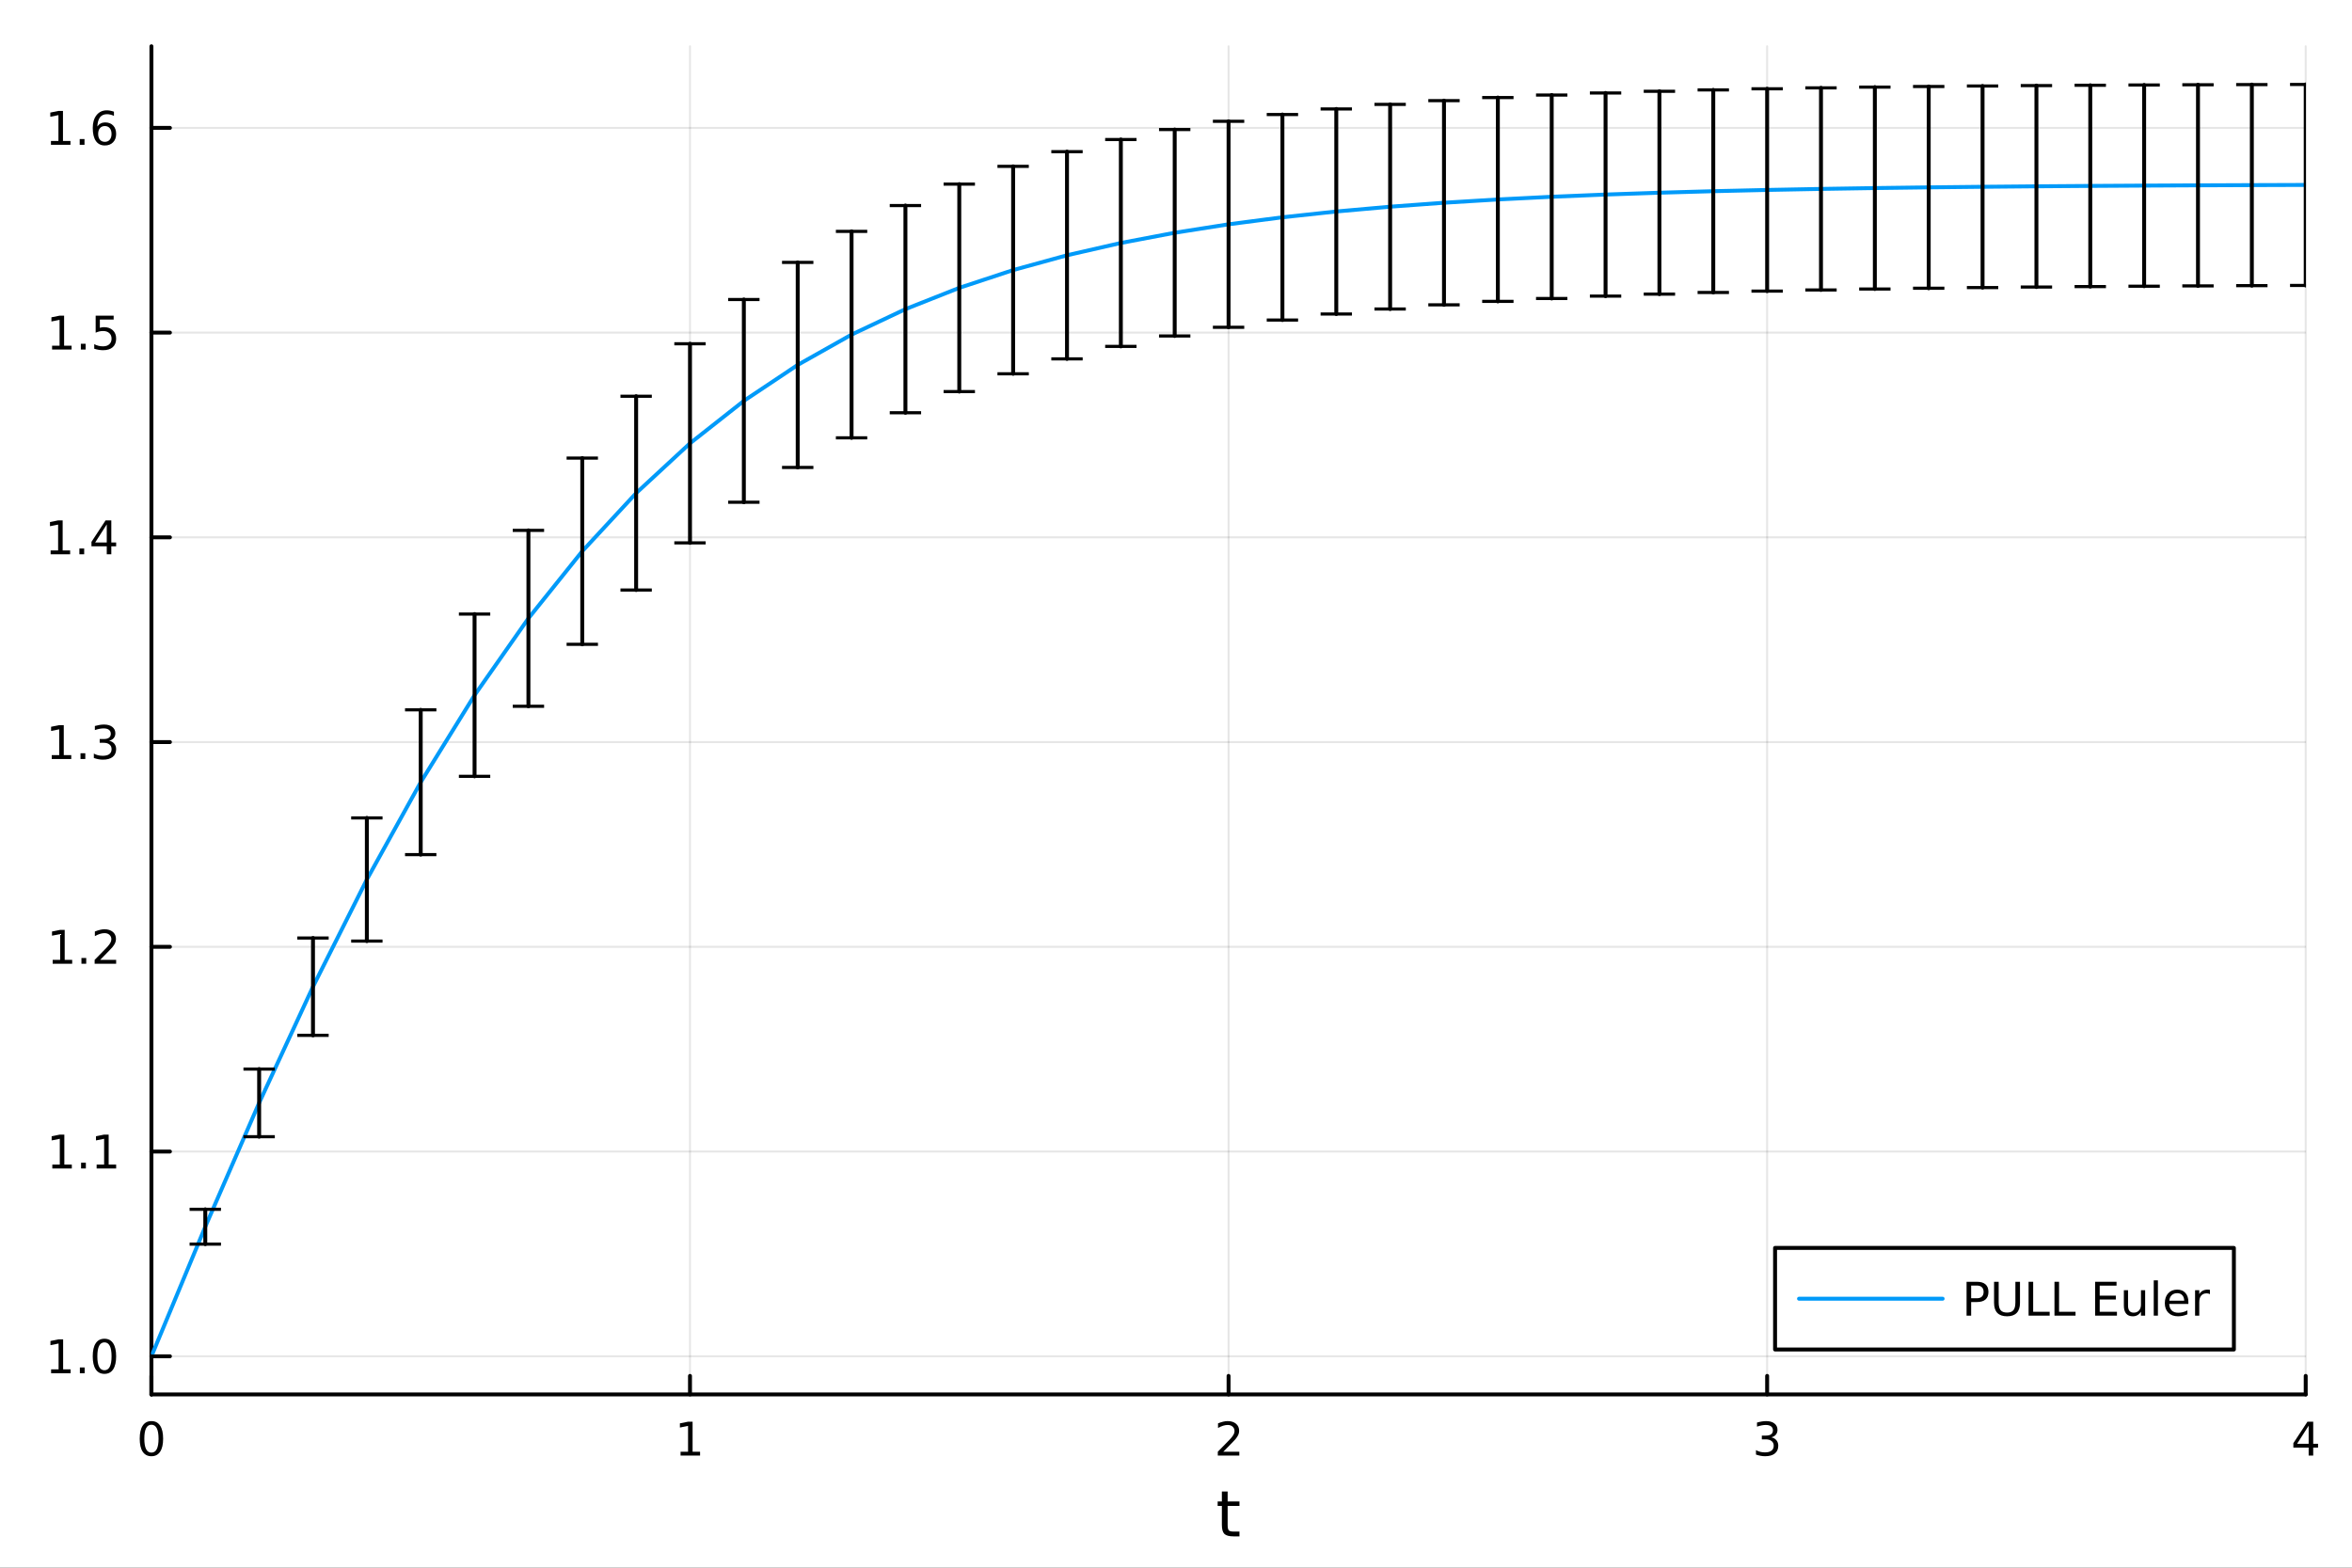 <?xml version="1.0" encoding="utf-8"?>
<svg xmlns="http://www.w3.org/2000/svg" xmlns:xlink="http://www.w3.org/1999/xlink" width="600" height="400" viewBox="0 0 2400 1600">
<rect x="0" y="0" width="2400" height="1600" fill="#333333" stroke="none"/>
<defs>
  <clipPath id="clip680">
    <rect x="0" y="0" width="2400" height="1600"/>
  </clipPath>
</defs>
<path clip-path="url(#clip680)" d="
M0 1600 L2400 1600 L2400 0 L0 0  Z
  " fill="#ffffff" fill-rule="evenodd" fill-opacity="1"/>
<defs>
  <clipPath id="clip681">
    <rect x="480" y="0" width="1681" height="1600"/>
  </clipPath>
</defs>
<path clip-path="url(#clip680)" d="
M154.515 1423.18 L2352.76 1423.18 L2352.76 47.244 L154.515 47.244  Z
  " fill="#ffffff" fill-rule="evenodd" fill-opacity="1"/>
<defs>
  <clipPath id="clip682">
    <rect x="154" y="47" width="2199" height="1377"/>
  </clipPath>
</defs>
<polyline clip-path="url(#clip682)" style="stroke:#000000; stroke-linecap:round; stroke-linejoin:round; stroke-width:2; stroke-opacity:0.1; fill:none" points="
  154.515,1423.18 154.515,47.244 
  "/>
<polyline clip-path="url(#clip682)" style="stroke:#000000; stroke-linecap:round; stroke-linejoin:round; stroke-width:2; stroke-opacity:0.1; fill:none" points="
  704.075,1423.18 704.075,47.244 
  "/>
<polyline clip-path="url(#clip682)" style="stroke:#000000; stroke-linecap:round; stroke-linejoin:round; stroke-width:2; stroke-opacity:0.1; fill:none" points="
  1253.64,1423.18 1253.64,47.244 
  "/>
<polyline clip-path="url(#clip682)" style="stroke:#000000; stroke-linecap:round; stroke-linejoin:round; stroke-width:2; stroke-opacity:0.1; fill:none" points="
  1803.2,1423.18 1803.2,47.244 
  "/>
<polyline clip-path="url(#clip682)" style="stroke:#000000; stroke-linecap:round; stroke-linejoin:round; stroke-width:2; stroke-opacity:0.1; fill:none" points="
  2352.76,1423.18 2352.76,47.244 
  "/>
<polyline clip-path="url(#clip680)" style="stroke:#000000; stroke-linecap:round; stroke-linejoin:round; stroke-width:4; stroke-opacity:1; fill:none" points="
  154.515,1423.18 2352.76,1423.18 
  "/>
<polyline clip-path="url(#clip680)" style="stroke:#000000; stroke-linecap:round; stroke-linejoin:round; stroke-width:4; stroke-opacity:1; fill:none" points="
  154.515,1423.18 154.515,1404.28 
  "/>
<polyline clip-path="url(#clip680)" style="stroke:#000000; stroke-linecap:round; stroke-linejoin:round; stroke-width:4; stroke-opacity:1; fill:none" points="
  704.075,1423.18 704.075,1404.28 
  "/>
<polyline clip-path="url(#clip680)" style="stroke:#000000; stroke-linecap:round; stroke-linejoin:round; stroke-width:4; stroke-opacity:1; fill:none" points="
  1253.64,1423.18 1253.64,1404.28 
  "/>
<polyline clip-path="url(#clip680)" style="stroke:#000000; stroke-linecap:round; stroke-linejoin:round; stroke-width:4; stroke-opacity:1; fill:none" points="
  1803.2,1423.18 1803.2,1404.28 
  "/>
<polyline clip-path="url(#clip680)" style="stroke:#000000; stroke-linecap:round; stroke-linejoin:round; stroke-width:4; stroke-opacity:1; fill:none" points="
  2352.76,1423.18 2352.76,1404.28 
  "/>
<path clip-path="url(#clip680)" d="M154.515 1454.1 Q150.904 1454.1 149.075 1457.66 Q147.27 1461.2 147.27 1468.33 Q147.27 1475.44 149.075 1479.01 Q150.904 1482.55 154.515 1482.55 Q158.149 1482.55 159.955 1479.01 Q161.783 1475.44 161.783 1468.33 Q161.783 1461.2 159.955 1457.66 Q158.149 1454.1 154.515 1454.1 M154.515 1450.39 Q160.325 1450.39 163.381 1455 Q166.459 1459.58 166.459 1468.33 Q166.459 1477.06 163.381 1481.67 Q160.325 1486.25 154.515 1486.25 Q148.705 1486.25 145.626 1481.67 Q142.571 1477.06 142.571 1468.33 Q142.571 1459.58 145.626 1455 Q148.705 1450.39 154.515 1450.39 Z" fill="#000000" fill-rule="evenodd" fill-opacity="1" /><path clip-path="url(#clip680)" d="M694.457 1481.64 L702.096 1481.64 L702.096 1455.28 L693.786 1456.95 L693.786 1452.69 L702.05 1451.02 L706.726 1451.02 L706.726 1481.64 L714.364 1481.64 L714.364 1485.58 L694.457 1485.58 L694.457 1481.64 Z" fill="#000000" fill-rule="evenodd" fill-opacity="1" /><path clip-path="url(#clip680)" d="M1248.29 1481.64 L1264.61 1481.64 L1264.61 1485.58 L1242.66 1485.58 L1242.66 1481.64 Q1245.33 1478.89 1249.91 1474.26 Q1254.52 1469.61 1255.7 1468.27 Q1257.94 1465.74 1258.82 1464.01 Q1259.72 1462.25 1259.72 1460.56 Q1259.72 1457.8 1257.78 1456.07 Q1255.86 1454.33 1252.76 1454.33 Q1250.56 1454.33 1248.1 1455.09 Q1245.67 1455.86 1242.89 1457.41 L1242.89 1452.69 Q1245.72 1451.55 1248.17 1450.97 Q1250.63 1450.39 1252.66 1450.39 Q1258.03 1450.39 1261.23 1453.08 Q1264.42 1455.77 1264.42 1460.26 Q1264.42 1462.39 1263.61 1464.31 Q1262.83 1466.2 1260.72 1468.8 Q1260.14 1469.47 1257.04 1472.69 Q1253.94 1475.88 1248.29 1481.64 Z" fill="#000000" fill-rule="evenodd" fill-opacity="1" /><path clip-path="url(#clip680)" d="M1807.44 1466.95 Q1810.8 1467.66 1812.67 1469.93 Q1814.57 1472.2 1814.57 1475.53 Q1814.57 1480.65 1811.05 1483.45 Q1807.54 1486.25 1801.05 1486.25 Q1798.88 1486.25 1796.56 1485.81 Q1794.27 1485.39 1791.82 1484.54 L1791.82 1480.02 Q1793.76 1481.16 1796.08 1481.74 Q1798.39 1482.32 1800.92 1482.32 Q1805.31 1482.32 1807.61 1480.58 Q1809.92 1478.84 1809.92 1475.53 Q1809.92 1472.48 1807.77 1470.77 Q1805.64 1469.03 1801.82 1469.03 L1797.79 1469.03 L1797.79 1465.19 L1802 1465.19 Q1805.45 1465.19 1807.28 1463.82 Q1809.11 1462.43 1809.11 1459.84 Q1809.11 1457.18 1807.21 1455.77 Q1805.34 1454.33 1801.82 1454.33 Q1799.9 1454.33 1797.7 1454.75 Q1795.5 1455.16 1792.86 1456.04 L1792.86 1451.88 Q1795.52 1451.14 1797.84 1450.77 Q1800.17 1450.39 1802.24 1450.39 Q1807.56 1450.39 1810.66 1452.83 Q1813.76 1455.23 1813.76 1459.35 Q1813.76 1462.22 1812.12 1464.21 Q1810.48 1466.18 1807.44 1466.95 Z" fill="#000000" fill-rule="evenodd" fill-opacity="1" /><path clip-path="url(#clip680)" d="M2355.77 1455.09 L2343.96 1473.54 L2355.77 1473.54 L2355.77 1455.09 M2354.54 1451.02 L2360.42 1451.02 L2360.42 1473.54 L2365.35 1473.54 L2365.35 1477.43 L2360.42 1477.43 L2360.42 1485.58 L2355.77 1485.58 L2355.77 1477.43 L2340.16 1477.43 L2340.16 1472.92 L2354.54 1451.02 Z" fill="#000000" fill-rule="evenodd" fill-opacity="1" /><path clip-path="url(#clip680)" d="M1252.7 1522.27 L1252.7 1532.4 L1264.76 1532.4 L1264.76 1536.95 L1252.7 1536.95 L1252.7 1556.3 Q1252.7 1560.66 1253.87 1561.9 Q1255.08 1563.14 1258.74 1563.14 L1264.76 1563.14 L1264.76 1568.04 L1258.74 1568.04 Q1251.96 1568.04 1249.39 1565.53 Q1246.81 1562.98 1246.81 1556.3 L1246.81 1536.95 L1242.51 1536.95 L1242.51 1532.4 L1246.81 1532.4 L1246.81 1522.27 L1252.7 1522.27 Z" fill="#000000" fill-rule="evenodd" fill-opacity="1" /><polyline clip-path="url(#clip682)" style="stroke:#000000; stroke-linecap:round; stroke-linejoin:round; stroke-width:2; stroke-opacity:0.1; fill:none" points="
  154.515,1384.24 2352.76,1384.24 
  "/>
<polyline clip-path="url(#clip682)" style="stroke:#000000; stroke-linecap:round; stroke-linejoin:round; stroke-width:2; stroke-opacity:0.1; fill:none" points="
  154.515,1175.28 2352.76,1175.28 
  "/>
<polyline clip-path="url(#clip682)" style="stroke:#000000; stroke-linecap:round; stroke-linejoin:round; stroke-width:2; stroke-opacity:0.1; fill:none" points="
  154.515,966.329 2352.76,966.329 
  "/>
<polyline clip-path="url(#clip682)" style="stroke:#000000; stroke-linecap:round; stroke-linejoin:round; stroke-width:2; stroke-opacity:0.1; fill:none" points="
  154.515,757.374 2352.76,757.374 
  "/>
<polyline clip-path="url(#clip682)" style="stroke:#000000; stroke-linecap:round; stroke-linejoin:round; stroke-width:2; stroke-opacity:0.1; fill:none" points="
  154.515,548.419 2352.76,548.419 
  "/>
<polyline clip-path="url(#clip682)" style="stroke:#000000; stroke-linecap:round; stroke-linejoin:round; stroke-width:2; stroke-opacity:0.1; fill:none" points="
  154.515,339.464 2352.76,339.464 
  "/>
<polyline clip-path="url(#clip682)" style="stroke:#000000; stroke-linecap:round; stroke-linejoin:round; stroke-width:2; stroke-opacity:0.1; fill:none" points="
  154.515,130.509 2352.76,130.509 
  "/>
<polyline clip-path="url(#clip680)" style="stroke:#000000; stroke-linecap:round; stroke-linejoin:round; stroke-width:4; stroke-opacity:1; fill:none" points="
  154.515,1423.18 154.515,47.244 
  "/>
<polyline clip-path="url(#clip680)" style="stroke:#000000; stroke-linecap:round; stroke-linejoin:round; stroke-width:4; stroke-opacity:1; fill:none" points="
  154.515,1384.24 173.413,1384.24 
  "/>
<polyline clip-path="url(#clip680)" style="stroke:#000000; stroke-linecap:round; stroke-linejoin:round; stroke-width:4; stroke-opacity:1; fill:none" points="
  154.515,1175.28 173.413,1175.28 
  "/>
<polyline clip-path="url(#clip680)" style="stroke:#000000; stroke-linecap:round; stroke-linejoin:round; stroke-width:4; stroke-opacity:1; fill:none" points="
  154.515,966.329 173.413,966.329 
  "/>
<polyline clip-path="url(#clip680)" style="stroke:#000000; stroke-linecap:round; stroke-linejoin:round; stroke-width:4; stroke-opacity:1; fill:none" points="
  154.515,757.374 173.413,757.374 
  "/>
<polyline clip-path="url(#clip680)" style="stroke:#000000; stroke-linecap:round; stroke-linejoin:round; stroke-width:4; stroke-opacity:1; fill:none" points="
  154.515,548.419 173.413,548.419 
  "/>
<polyline clip-path="url(#clip680)" style="stroke:#000000; stroke-linecap:round; stroke-linejoin:round; stroke-width:4; stroke-opacity:1; fill:none" points="
  154.515,339.464 173.413,339.464 
  "/>
<polyline clip-path="url(#clip680)" style="stroke:#000000; stroke-linecap:round; stroke-linejoin:round; stroke-width:4; stroke-opacity:1; fill:none" points="
  154.515,130.509 173.413,130.509 
  "/>
<path clip-path="url(#clip680)" d="M52.15 1397.58 L59.788 1397.58 L59.788 1371.22 L51.478 1372.88 L51.478 1368.62 L59.742 1366.96 L64.418 1366.96 L64.418 1397.58 L72.057 1397.58 L72.057 1401.52 L52.15 1401.52 L52.15 1397.58 Z" fill="#000000" fill-rule="evenodd" fill-opacity="1" /><path clip-path="url(#clip680)" d="M81.501 1395.64 L86.385 1395.64 L86.385 1401.52 L81.501 1401.52 L81.501 1395.64 Z" fill="#000000" fill-rule="evenodd" fill-opacity="1" /><path clip-path="url(#clip680)" d="M106.571 1370.04 Q102.959 1370.04 101.131 1373.6 Q99.325 1377.14 99.325 1384.27 Q99.325 1391.38 101.131 1394.94 Q102.959 1398.49 106.571 1398.49 Q110.205 1398.49 112.01 1394.94 Q113.839 1391.38 113.839 1384.27 Q113.839 1377.14 112.01 1373.6 Q110.205 1370.04 106.571 1370.04 M106.571 1366.33 Q112.381 1366.33 115.436 1370.94 Q118.515 1375.52 118.515 1384.27 Q118.515 1393 115.436 1397.61 Q112.381 1402.19 106.571 1402.19 Q100.76 1402.19 97.682 1397.61 Q94.626 1393 94.626 1384.27 Q94.626 1375.52 97.682 1370.94 Q100.76 1366.33 106.571 1366.33 Z" fill="#000000" fill-rule="evenodd" fill-opacity="1" /><path clip-path="url(#clip680)" d="M53.376 1188.63 L61.015 1188.63 L61.015 1162.26 L52.705 1163.93 L52.705 1159.67 L60.969 1158 L65.645 1158 L65.645 1188.63 L73.284 1188.63 L73.284 1192.56 L53.376 1192.56 L53.376 1188.63 Z" fill="#000000" fill-rule="evenodd" fill-opacity="1" /><path clip-path="url(#clip680)" d="M82.728 1186.68 L87.612 1186.68 L87.612 1192.56 L82.728 1192.56 L82.728 1186.68 Z" fill="#000000" fill-rule="evenodd" fill-opacity="1" /><path clip-path="url(#clip680)" d="M98.608 1188.63 L106.246 1188.63 L106.246 1162.26 L97.936 1163.93 L97.936 1159.67 L106.2 1158 L110.876 1158 L110.876 1188.63 L118.515 1188.63 L118.515 1192.56 L98.608 1192.56 L98.608 1188.63 Z" fill="#000000" fill-rule="evenodd" fill-opacity="1" /><path clip-path="url(#clip680)" d="M53.747 979.673 L61.386 979.673 L61.386 953.308 L53.075 954.974 L53.075 950.715 L61.339 949.049 L66.015 949.049 L66.015 979.673 L73.654 979.673 L73.654 983.609 L53.747 983.609 L53.747 979.673 Z" fill="#000000" fill-rule="evenodd" fill-opacity="1" /><path clip-path="url(#clip680)" d="M83.098 977.729 L87.983 977.729 L87.983 983.609 L83.098 983.609 L83.098 977.729 Z" fill="#000000" fill-rule="evenodd" fill-opacity="1" /><path clip-path="url(#clip680)" d="M102.196 979.673 L118.515 979.673 L118.515 983.609 L96.571 983.609 L96.571 979.673 Q99.233 976.919 103.816 972.289 Q108.422 967.636 109.603 966.294 Q111.848 963.771 112.728 962.035 Q113.631 960.275 113.631 958.586 Q113.631 955.831 111.686 954.095 Q109.765 952.359 106.663 952.359 Q104.464 952.359 102.01 953.123 Q99.58 953.886 96.802 955.437 L96.802 950.715 Q99.626 949.581 102.08 949.002 Q104.534 948.424 106.571 948.424 Q111.941 948.424 115.135 951.109 Q118.33 953.794 118.33 958.285 Q118.33 960.414 117.52 962.335 Q116.733 964.234 114.626 966.826 Q114.047 967.497 110.946 970.715 Q107.844 973.909 102.196 979.673 Z" fill="#000000" fill-rule="evenodd" fill-opacity="1" /><path clip-path="url(#clip680)" d="M52.798 770.718 L60.437 770.718 L60.437 744.353 L52.126 746.02 L52.126 741.76 L60.39 740.094 L65.066 740.094 L65.066 770.718 L72.705 770.718 L72.705 774.654 L52.798 774.654 L52.798 770.718 Z" fill="#000000" fill-rule="evenodd" fill-opacity="1" /><path clip-path="url(#clip680)" d="M82.149 768.774 L87.034 768.774 L87.034 774.654 L82.149 774.654 L82.149 768.774 Z" fill="#000000" fill-rule="evenodd" fill-opacity="1" /><path clip-path="url(#clip680)" d="M111.385 756.019 Q114.742 756.737 116.617 759.006 Q118.515 761.274 118.515 764.607 Q118.515 769.723 114.996 772.524 Q111.478 775.325 104.996 775.325 Q102.821 775.325 100.506 774.885 Q98.214 774.468 95.76 773.612 L95.76 769.098 Q97.705 770.232 100.02 770.811 Q102.334 771.39 104.858 771.39 Q109.256 771.39 111.547 769.654 Q113.862 767.918 113.862 764.607 Q113.862 761.552 111.709 759.839 Q109.58 758.103 105.76 758.103 L101.733 758.103 L101.733 754.26 L105.946 754.26 Q109.395 754.26 111.223 752.895 Q113.052 751.506 113.052 748.913 Q113.052 746.251 111.154 744.839 Q109.279 743.404 105.76 743.404 Q103.839 743.404 101.64 743.82 Q99.441 744.237 96.802 745.117 L96.802 740.95 Q99.464 740.209 101.779 739.839 Q104.117 739.469 106.177 739.469 Q111.501 739.469 114.603 741.899 Q117.705 744.307 117.705 748.427 Q117.705 751.297 116.061 753.288 Q114.418 755.256 111.385 756.019 Z" fill="#000000" fill-rule="evenodd" fill-opacity="1" /><path clip-path="url(#clip680)" d="M51.663 561.764 L59.302 561.764 L59.302 535.398 L50.992 537.065 L50.992 532.805 L59.256 531.139 L63.932 531.139 L63.932 561.764 L71.571 561.764 L71.571 565.699 L51.663 565.699 L51.663 561.764 Z" fill="#000000" fill-rule="evenodd" fill-opacity="1" /><path clip-path="url(#clip680)" d="M81.015 559.819 L85.899 559.819 L85.899 565.699 L81.015 565.699 L81.015 559.819 Z" fill="#000000" fill-rule="evenodd" fill-opacity="1" /><path clip-path="url(#clip680)" d="M108.932 535.213 L97.126 553.662 L108.932 553.662 L108.932 535.213 M107.705 531.139 L113.584 531.139 L113.584 553.662 L118.515 553.662 L118.515 557.551 L113.584 557.551 L113.584 565.699 L108.932 565.699 L108.932 557.551 L93.33 557.551 L93.33 553.037 L107.705 531.139 Z" fill="#000000" fill-rule="evenodd" fill-opacity="1" /><path clip-path="url(#clip680)" d="M53.145 352.809 L60.784 352.809 L60.784 326.443 L52.474 328.11 L52.474 323.851 L60.737 322.184 L65.413 322.184 L65.413 352.809 L73.052 352.809 L73.052 356.744 L53.145 356.744 L53.145 352.809 Z" fill="#000000" fill-rule="evenodd" fill-opacity="1" /><path clip-path="url(#clip680)" d="M82.497 350.864 L87.381 350.864 L87.381 356.744 L82.497 356.744 L82.497 350.864 Z" fill="#000000" fill-rule="evenodd" fill-opacity="1" /><path clip-path="url(#clip680)" d="M97.612 322.184 L115.969 322.184 L115.969 326.119 L101.895 326.119 L101.895 334.591 Q102.913 334.244 103.932 334.082 Q104.95 333.897 105.969 333.897 Q111.756 333.897 115.135 337.068 Q118.515 340.239 118.515 345.656 Q118.515 351.235 115.043 354.337 Q111.571 357.415 105.251 357.415 Q103.075 357.415 100.807 357.045 Q98.561 356.674 96.154 355.934 L96.154 351.235 Q98.237 352.369 100.459 352.924 Q102.682 353.48 105.159 353.48 Q109.163 353.48 111.501 351.374 Q113.839 349.267 113.839 345.656 Q113.839 342.045 111.501 339.938 Q109.163 337.832 105.159 337.832 Q103.284 337.832 101.409 338.249 Q99.557 338.665 97.612 339.545 L97.612 322.184 Z" fill="#000000" fill-rule="evenodd" fill-opacity="1" /><path clip-path="url(#clip680)" d="M51.987 143.854 L59.626 143.854 L59.626 117.488 L51.316 119.155 L51.316 114.896 L59.58 113.229 L64.256 113.229 L64.256 143.854 L71.895 143.854 L71.895 147.789 L51.987 147.789 L51.987 143.854 Z" fill="#000000" fill-rule="evenodd" fill-opacity="1" /><path clip-path="url(#clip680)" d="M81.339 141.909 L86.223 141.909 L86.223 147.789 L81.339 147.789 L81.339 141.909 Z" fill="#000000" fill-rule="evenodd" fill-opacity="1" /><path clip-path="url(#clip680)" d="M106.987 128.646 Q103.839 128.646 101.987 130.798 Q100.159 132.951 100.159 136.701 Q100.159 140.428 101.987 142.604 Q103.839 144.757 106.987 144.757 Q110.135 144.757 111.964 142.604 Q113.816 140.428 113.816 136.701 Q113.816 132.951 111.964 130.798 Q110.135 128.646 106.987 128.646 M116.27 113.993 L116.27 118.252 Q114.51 117.419 112.705 116.979 Q110.922 116.539 109.163 116.539 Q104.534 116.539 102.08 119.664 Q99.649 122.789 99.302 129.109 Q100.668 127.095 102.728 126.03 Q104.788 124.942 107.265 124.942 Q112.473 124.942 115.483 128.113 Q118.515 131.261 118.515 136.701 Q118.515 142.025 115.367 145.243 Q112.219 148.46 106.987 148.46 Q100.992 148.46 97.821 143.877 Q94.649 139.271 94.649 130.544 Q94.649 122.349 98.538 117.488 Q102.427 112.604 108.978 112.604 Q110.737 112.604 112.52 112.951 Q114.325 113.298 116.27 113.993 Z" fill="#000000" fill-rule="evenodd" fill-opacity="1" /><polyline clip-path="url(#clip682)" style="stroke:#009af9; stroke-linecap:round; stroke-linejoin:round; stroke-width:4; stroke-opacity:1; fill:none" points="
  154.515,1384.24 209.471,1252 264.427,1125.62 319.383,1007.02 374.339,897.632 429.295,798.344 484.251,709.52 539.207,631.073 594.163,562.562 649.119,503.3 
  704.075,452.458 759.031,409.138 813.987,372.441 868.943,341.503 923.899,315.525 978.855,293.784 1033.81,275.64 1088.77,260.53 1143.72,247.972 1198.68,237.55 
  1253.64,228.913 1308.59,221.762 1363.55,215.846 1418.5,210.956 1473.46,206.916 1528.42,203.58 1583.37,200.827 1638.33,198.555 1693.28,196.68 1748.24,195.135 
  1803.2,193.86 1858.15,192.809 1913.11,191.943 1968.06,191.229 2023.02,190.641 2077.98,190.156 2132.93,189.756 2187.89,189.427 2242.84,189.155 2297.8,188.931 
  2352.76,188.747 
  "/>
<polyline clip-path="url(#clip682)" style="stroke:#000000; stroke-linecap:round; stroke-linejoin:round; stroke-width:4; stroke-opacity:1; fill:none" points="
  154.515,1384.24 154.515,1384.24 
  "/>
<polyline clip-path="url(#clip682)" style="stroke:#000000; stroke-linecap:round; stroke-linejoin:round; stroke-width:4; stroke-opacity:1; fill:none" points="
  209.471,1269.77 209.471,1234.23 
  "/>
<polyline clip-path="url(#clip682)" style="stroke:#000000; stroke-linecap:round; stroke-linejoin:round; stroke-width:4; stroke-opacity:1; fill:none" points="
  264.427,1160.14 264.427,1091.1 
  "/>
<polyline clip-path="url(#clip682)" style="stroke:#000000; stroke-linecap:round; stroke-linejoin:round; stroke-width:4; stroke-opacity:1; fill:none" points="
  319.383,1056.69 319.383,957.352 
  "/>
<polyline clip-path="url(#clip682)" style="stroke:#000000; stroke-linecap:round; stroke-linejoin:round; stroke-width:4; stroke-opacity:1; fill:none" points="
  374.339,960.479 374.339,834.785 
  "/>
<polyline clip-path="url(#clip682)" style="stroke:#000000; stroke-linecap:round; stroke-linejoin:round; stroke-width:4; stroke-opacity:1; fill:none" points="
  429.295,872.228 429.295,724.46 
  "/>
<polyline clip-path="url(#clip682)" style="stroke:#000000; stroke-linecap:round; stroke-linejoin:round; stroke-width:4; stroke-opacity:1; fill:none" points="
  484.251,792.322 484.251,626.718 
  "/>
<polyline clip-path="url(#clip682)" style="stroke:#000000; stroke-linecap:round; stroke-linejoin:round; stroke-width:4; stroke-opacity:1; fill:none" points="
  539.207,720.841 539.207,541.306 
  "/>
<polyline clip-path="url(#clip682)" style="stroke:#000000; stroke-linecap:round; stroke-linejoin:round; stroke-width:4; stroke-opacity:1; fill:none" points="
  594.163,657.593 594.163,467.53 
  "/>
<polyline clip-path="url(#clip682)" style="stroke:#000000; stroke-linecap:round; stroke-linejoin:round; stroke-width:4; stroke-opacity:1; fill:none" points="
  649.119,602.181 649.119,404.419 
  "/>
<polyline clip-path="url(#clip682)" style="stroke:#000000; stroke-linecap:round; stroke-linejoin:round; stroke-width:4; stroke-opacity:1; fill:none" points="
  704.075,554.058 704.075,350.858 
  "/>
<polyline clip-path="url(#clip682)" style="stroke:#000000; stroke-linecap:round; stroke-linejoin:round; stroke-width:4; stroke-opacity:1; fill:none" points="
  759.031,512.584 759.031,305.692 
  "/>
<polyline clip-path="url(#clip682)" style="stroke:#000000; stroke-linecap:round; stroke-linejoin:round; stroke-width:4; stroke-opacity:1; fill:none" points="
  813.987,477.08 813.987,267.802 
  "/>
<polyline clip-path="url(#clip682)" style="stroke:#000000; stroke-linecap:round; stroke-linejoin:round; stroke-width:4; stroke-opacity:1; fill:none" points="
  868.943,446.858 868.943,236.149 
  "/>
<polyline clip-path="url(#clip682)" style="stroke:#000000; stroke-linecap:round; stroke-linejoin:round; stroke-width:4; stroke-opacity:1; fill:none" points="
  923.899,421.257 923.899,209.794 
  "/>
<polyline clip-path="url(#clip682)" style="stroke:#000000; stroke-linecap:round; stroke-linejoin:round; stroke-width:4; stroke-opacity:1; fill:none" points="
  978.855,399.659 978.855,187.91 
  "/>
<polyline clip-path="url(#clip682)" style="stroke:#000000; stroke-linecap:round; stroke-linejoin:round; stroke-width:4; stroke-opacity:1; fill:none" points="
  1033.81,381.499 1033.81,169.78 
  "/>
<polyline clip-path="url(#clip682)" style="stroke:#000000; stroke-linecap:round; stroke-linejoin:round; stroke-width:4; stroke-opacity:1; fill:none" points="
  1088.77,366.272 1088.77,154.788 
  "/>
<polyline clip-path="url(#clip682)" style="stroke:#000000; stroke-linecap:round; stroke-linejoin:round; stroke-width:4; stroke-opacity:1; fill:none" points="
  1143.72,353.534 1143.72,142.41 
  "/>
<polyline clip-path="url(#clip682)" style="stroke:#000000; stroke-linecap:round; stroke-linejoin:round; stroke-width:4; stroke-opacity:1; fill:none" points="
  1198.68,342.896 1198.68,132.204 
  "/>
<polyline clip-path="url(#clip682)" style="stroke:#000000; stroke-linecap:round; stroke-linejoin:round; stroke-width:4; stroke-opacity:1; fill:none" points="
  1253.64,334.026 1253.64,123.8 
  "/>
<polyline clip-path="url(#clip682)" style="stroke:#000000; stroke-linecap:round; stroke-linejoin:round; stroke-width:4; stroke-opacity:1; fill:none" points="
  1308.59,326.637 1308.59,116.886 
  "/>
<polyline clip-path="url(#clip682)" style="stroke:#000000; stroke-linecap:round; stroke-linejoin:round; stroke-width:4; stroke-opacity:1; fill:none" points="
  1363.55,320.487 1363.55,111.205 
  "/>
<polyline clip-path="url(#clip682)" style="stroke:#000000; stroke-linecap:round; stroke-linejoin:round; stroke-width:4; stroke-opacity:1; fill:none" points="
  1418.5,315.372 1418.5,106.539 
  "/>
<polyline clip-path="url(#clip682)" style="stroke:#000000; stroke-linecap:round; stroke-linejoin:round; stroke-width:4; stroke-opacity:1; fill:none" points="
  1473.46,311.12 1473.46,102.712 
  "/>
<polyline clip-path="url(#clip682)" style="stroke:#000000; stroke-linecap:round; stroke-linejoin:round; stroke-width:4; stroke-opacity:1; fill:none" points="
  1528.42,307.586 1528.42,99.574 
  "/>
<polyline clip-path="url(#clip682)" style="stroke:#000000; stroke-linecap:round; stroke-linejoin:round; stroke-width:4; stroke-opacity:1; fill:none" points="
  1583.37,304.649 1583.37,97.004 
  "/>
<polyline clip-path="url(#clip682)" style="stroke:#000000; stroke-linecap:round; stroke-linejoin:round; stroke-width:4; stroke-opacity:1; fill:none" points="
  1638.33,302.209 1638.33,94.9 
  "/>
<polyline clip-path="url(#clip682)" style="stroke:#000000; stroke-linecap:round; stroke-linejoin:round; stroke-width:4; stroke-opacity:1; fill:none" points="
  1693.28,300.182 1693.28,93.178 
  "/>
<polyline clip-path="url(#clip682)" style="stroke:#000000; stroke-linecap:round; stroke-linejoin:round; stroke-width:4; stroke-opacity:1; fill:none" points="
  1748.24,298.499 1748.24,91.77 
  "/>
<polyline clip-path="url(#clip682)" style="stroke:#000000; stroke-linecap:round; stroke-linejoin:round; stroke-width:4; stroke-opacity:1; fill:none" points="
  1803.2,297.1 1803.2,90.62 
  "/>
<polyline clip-path="url(#clip682)" style="stroke:#000000; stroke-linecap:round; stroke-linejoin:round; stroke-width:4; stroke-opacity:1; fill:none" points="
  1858.15,295.938 1858.15,89.68 
  "/>
<polyline clip-path="url(#clip682)" style="stroke:#000000; stroke-linecap:round; stroke-linejoin:round; stroke-width:4; stroke-opacity:1; fill:none" points="
  1913.11,294.973 1913.11,88.913 
  "/>
<polyline clip-path="url(#clip682)" style="stroke:#000000; stroke-linecap:round; stroke-linejoin:round; stroke-width:4; stroke-opacity:1; fill:none" points="
  1968.06,294.171 1968.06,88.287 
  "/>
<polyline clip-path="url(#clip682)" style="stroke:#000000; stroke-linecap:round; stroke-linejoin:round; stroke-width:4; stroke-opacity:1; fill:none" points="
  2023.02,293.505 2023.02,87.776 
  "/>
<polyline clip-path="url(#clip682)" style="stroke:#000000; stroke-linecap:round; stroke-linejoin:round; stroke-width:4; stroke-opacity:1; fill:none" points="
  2077.98,292.951 2077.98,87.36 
  "/>
<polyline clip-path="url(#clip682)" style="stroke:#000000; stroke-linecap:round; stroke-linejoin:round; stroke-width:4; stroke-opacity:1; fill:none" points="
  2132.93,292.491 2132.93,87.02 
  "/>
<polyline clip-path="url(#clip682)" style="stroke:#000000; stroke-linecap:round; stroke-linejoin:round; stroke-width:4; stroke-opacity:1; fill:none" points="
  2187.89,292.109 2187.89,86.744 
  "/>
<polyline clip-path="url(#clip682)" style="stroke:#000000; stroke-linecap:round; stroke-linejoin:round; stroke-width:4; stroke-opacity:1; fill:none" points="
  2242.84,291.792 2242.84,86.518 
  "/>
<polyline clip-path="url(#clip682)" style="stroke:#000000; stroke-linecap:round; stroke-linejoin:round; stroke-width:4; stroke-opacity:1; fill:none" points="
  2297.8,291.528 2297.8,86.335 
  "/>
<polyline clip-path="url(#clip682)" style="stroke:#000000; stroke-linecap:round; stroke-linejoin:round; stroke-width:4; stroke-opacity:1; fill:none" points="
  2352.76,291.309 2352.76,86.186 
  "/>
<line clip-path="url(#clip682)" x1="170.515" y1="1384.24" x2="138.515" y2="1384.24" style="stroke:#000000; stroke-width:3.2; stroke-opacity:1"/>
<line clip-path="url(#clip682)" x1="170.515" y1="1384.24" x2="138.515" y2="1384.24" style="stroke:#000000; stroke-width:3.2; stroke-opacity:1"/>
<line clip-path="url(#clip682)" x1="225.471" y1="1269.77" x2="193.471" y2="1269.77" style="stroke:#000000; stroke-width:3.2; stroke-opacity:1"/>
<line clip-path="url(#clip682)" x1="225.471" y1="1234.23" x2="193.471" y2="1234.23" style="stroke:#000000; stroke-width:3.2; stroke-opacity:1"/>
<line clip-path="url(#clip682)" x1="280.427" y1="1160.14" x2="248.427" y2="1160.14" style="stroke:#000000; stroke-width:3.2; stroke-opacity:1"/>
<line clip-path="url(#clip682)" x1="280.427" y1="1091.1" x2="248.427" y2="1091.1" style="stroke:#000000; stroke-width:3.2; stroke-opacity:1"/>
<line clip-path="url(#clip682)" x1="335.383" y1="1056.69" x2="303.383" y2="1056.69" style="stroke:#000000; stroke-width:3.2; stroke-opacity:1"/>
<line clip-path="url(#clip682)" x1="335.383" y1="957.352" x2="303.383" y2="957.352" style="stroke:#000000; stroke-width:3.2; stroke-opacity:1"/>
<line clip-path="url(#clip682)" x1="390.339" y1="960.479" x2="358.339" y2="960.479" style="stroke:#000000; stroke-width:3.2; stroke-opacity:1"/>
<line clip-path="url(#clip682)" x1="390.339" y1="834.785" x2="358.339" y2="834.785" style="stroke:#000000; stroke-width:3.2; stroke-opacity:1"/>
<line clip-path="url(#clip682)" x1="445.295" y1="872.228" x2="413.295" y2="872.228" style="stroke:#000000; stroke-width:3.2; stroke-opacity:1"/>
<line clip-path="url(#clip682)" x1="445.295" y1="724.46" x2="413.295" y2="724.46" style="stroke:#000000; stroke-width:3.2; stroke-opacity:1"/>
<line clip-path="url(#clip682)" x1="500.251" y1="792.322" x2="468.251" y2="792.322" style="stroke:#000000; stroke-width:3.2; stroke-opacity:1"/>
<line clip-path="url(#clip682)" x1="500.251" y1="626.718" x2="468.251" y2="626.718" style="stroke:#000000; stroke-width:3.2; stroke-opacity:1"/>
<line clip-path="url(#clip682)" x1="555.207" y1="720.841" x2="523.207" y2="720.841" style="stroke:#000000; stroke-width:3.2; stroke-opacity:1"/>
<line clip-path="url(#clip682)" x1="555.207" y1="541.306" x2="523.207" y2="541.306" style="stroke:#000000; stroke-width:3.2; stroke-opacity:1"/>
<line clip-path="url(#clip682)" x1="610.163" y1="657.593" x2="578.163" y2="657.593" style="stroke:#000000; stroke-width:3.2; stroke-opacity:1"/>
<line clip-path="url(#clip682)" x1="610.163" y1="467.53" x2="578.163" y2="467.53" style="stroke:#000000; stroke-width:3.2; stroke-opacity:1"/>
<line clip-path="url(#clip682)" x1="665.119" y1="602.181" x2="633.119" y2="602.181" style="stroke:#000000; stroke-width:3.2; stroke-opacity:1"/>
<line clip-path="url(#clip682)" x1="665.119" y1="404.419" x2="633.119" y2="404.419" style="stroke:#000000; stroke-width:3.2; stroke-opacity:1"/>
<line clip-path="url(#clip682)" x1="720.075" y1="554.058" x2="688.075" y2="554.058" style="stroke:#000000; stroke-width:3.2; stroke-opacity:1"/>
<line clip-path="url(#clip682)" x1="720.075" y1="350.858" x2="688.075" y2="350.858" style="stroke:#000000; stroke-width:3.2; stroke-opacity:1"/>
<line clip-path="url(#clip682)" x1="775.031" y1="512.584" x2="743.031" y2="512.584" style="stroke:#000000; stroke-width:3.2; stroke-opacity:1"/>
<line clip-path="url(#clip682)" x1="775.031" y1="305.692" x2="743.031" y2="305.692" style="stroke:#000000; stroke-width:3.2; stroke-opacity:1"/>
<line clip-path="url(#clip682)" x1="829.987" y1="477.08" x2="797.987" y2="477.08" style="stroke:#000000; stroke-width:3.2; stroke-opacity:1"/>
<line clip-path="url(#clip682)" x1="829.987" y1="267.802" x2="797.987" y2="267.802" style="stroke:#000000; stroke-width:3.2; stroke-opacity:1"/>
<line clip-path="url(#clip682)" x1="884.943" y1="446.858" x2="852.943" y2="446.858" style="stroke:#000000; stroke-width:3.2; stroke-opacity:1"/>
<line clip-path="url(#clip682)" x1="884.943" y1="236.149" x2="852.943" y2="236.149" style="stroke:#000000; stroke-width:3.2; stroke-opacity:1"/>
<line clip-path="url(#clip682)" x1="939.899" y1="421.257" x2="907.899" y2="421.257" style="stroke:#000000; stroke-width:3.2; stroke-opacity:1"/>
<line clip-path="url(#clip682)" x1="939.899" y1="209.794" x2="907.899" y2="209.794" style="stroke:#000000; stroke-width:3.2; stroke-opacity:1"/>
<line clip-path="url(#clip682)" x1="994.855" y1="399.659" x2="962.855" y2="399.659" style="stroke:#000000; stroke-width:3.2; stroke-opacity:1"/>
<line clip-path="url(#clip682)" x1="994.855" y1="187.91" x2="962.855" y2="187.91" style="stroke:#000000; stroke-width:3.2; stroke-opacity:1"/>
<line clip-path="url(#clip682)" x1="1049.81" y1="381.499" x2="1017.81" y2="381.499" style="stroke:#000000; stroke-width:3.2; stroke-opacity:1"/>
<line clip-path="url(#clip682)" x1="1049.81" y1="169.78" x2="1017.81" y2="169.78" style="stroke:#000000; stroke-width:3.2; stroke-opacity:1"/>
<line clip-path="url(#clip682)" x1="1104.77" y1="366.272" x2="1072.77" y2="366.272" style="stroke:#000000; stroke-width:3.2; stroke-opacity:1"/>
<line clip-path="url(#clip682)" x1="1104.77" y1="154.788" x2="1072.77" y2="154.788" style="stroke:#000000; stroke-width:3.2; stroke-opacity:1"/>
<line clip-path="url(#clip682)" x1="1159.72" y1="353.534" x2="1127.72" y2="353.534" style="stroke:#000000; stroke-width:3.2; stroke-opacity:1"/>
<line clip-path="url(#clip682)" x1="1159.72" y1="142.41" x2="1127.72" y2="142.41" style="stroke:#000000; stroke-width:3.2; stroke-opacity:1"/>
<line clip-path="url(#clip682)" x1="1214.68" y1="342.896" x2="1182.68" y2="342.896" style="stroke:#000000; stroke-width:3.2; stroke-opacity:1"/>
<line clip-path="url(#clip682)" x1="1214.68" y1="132.204" x2="1182.68" y2="132.204" style="stroke:#000000; stroke-width:3.2; stroke-opacity:1"/>
<line clip-path="url(#clip682)" x1="1269.64" y1="334.026" x2="1237.64" y2="334.026" style="stroke:#000000; stroke-width:3.2; stroke-opacity:1"/>
<line clip-path="url(#clip682)" x1="1269.64" y1="123.8" x2="1237.64" y2="123.8" style="stroke:#000000; stroke-width:3.2; stroke-opacity:1"/>
<line clip-path="url(#clip682)" x1="1324.59" y1="326.637" x2="1292.59" y2="326.637" style="stroke:#000000; stroke-width:3.2; stroke-opacity:1"/>
<line clip-path="url(#clip682)" x1="1324.59" y1="116.886" x2="1292.59" y2="116.886" style="stroke:#000000; stroke-width:3.2; stroke-opacity:1"/>
<line clip-path="url(#clip682)" x1="1379.55" y1="320.487" x2="1347.55" y2="320.487" style="stroke:#000000; stroke-width:3.2; stroke-opacity:1"/>
<line clip-path="url(#clip682)" x1="1379.55" y1="111.205" x2="1347.55" y2="111.205" style="stroke:#000000; stroke-width:3.2; stroke-opacity:1"/>
<line clip-path="url(#clip682)" x1="1434.5" y1="315.372" x2="1402.5" y2="315.372" style="stroke:#000000; stroke-width:3.2; stroke-opacity:1"/>
<line clip-path="url(#clip682)" x1="1434.5" y1="106.539" x2="1402.5" y2="106.539" style="stroke:#000000; stroke-width:3.2; stroke-opacity:1"/>
<line clip-path="url(#clip682)" x1="1489.46" y1="311.12" x2="1457.46" y2="311.12" style="stroke:#000000; stroke-width:3.2; stroke-opacity:1"/>
<line clip-path="url(#clip682)" x1="1489.46" y1="102.712" x2="1457.46" y2="102.712" style="stroke:#000000; stroke-width:3.2; stroke-opacity:1"/>
<line clip-path="url(#clip682)" x1="1544.42" y1="307.586" x2="1512.42" y2="307.586" style="stroke:#000000; stroke-width:3.2; stroke-opacity:1"/>
<line clip-path="url(#clip682)" x1="1544.42" y1="99.574" x2="1512.42" y2="99.574" style="stroke:#000000; stroke-width:3.2; stroke-opacity:1"/>
<line clip-path="url(#clip682)" x1="1599.37" y1="304.649" x2="1567.37" y2="304.649" style="stroke:#000000; stroke-width:3.2; stroke-opacity:1"/>
<line clip-path="url(#clip682)" x1="1599.37" y1="97.004" x2="1567.37" y2="97.004" style="stroke:#000000; stroke-width:3.2; stroke-opacity:1"/>
<line clip-path="url(#clip682)" x1="1654.33" y1="302.209" x2="1622.33" y2="302.209" style="stroke:#000000; stroke-width:3.2; stroke-opacity:1"/>
<line clip-path="url(#clip682)" x1="1654.33" y1="94.9" x2="1622.33" y2="94.9" style="stroke:#000000; stroke-width:3.2; stroke-opacity:1"/>
<line clip-path="url(#clip682)" x1="1709.28" y1="300.182" x2="1677.28" y2="300.182" style="stroke:#000000; stroke-width:3.2; stroke-opacity:1"/>
<line clip-path="url(#clip682)" x1="1709.28" y1="93.178" x2="1677.28" y2="93.178" style="stroke:#000000; stroke-width:3.2; stroke-opacity:1"/>
<line clip-path="url(#clip682)" x1="1764.24" y1="298.499" x2="1732.24" y2="298.499" style="stroke:#000000; stroke-width:3.2; stroke-opacity:1"/>
<line clip-path="url(#clip682)" x1="1764.24" y1="91.77" x2="1732.24" y2="91.77" style="stroke:#000000; stroke-width:3.2; stroke-opacity:1"/>
<line clip-path="url(#clip682)" x1="1819.2" y1="297.1" x2="1787.2" y2="297.1" style="stroke:#000000; stroke-width:3.2; stroke-opacity:1"/>
<line clip-path="url(#clip682)" x1="1819.2" y1="90.62" x2="1787.2" y2="90.62" style="stroke:#000000; stroke-width:3.2; stroke-opacity:1"/>
<line clip-path="url(#clip682)" x1="1874.15" y1="295.938" x2="1842.15" y2="295.938" style="stroke:#000000; stroke-width:3.2; stroke-opacity:1"/>
<line clip-path="url(#clip682)" x1="1874.15" y1="89.68" x2="1842.15" y2="89.68" style="stroke:#000000; stroke-width:3.2; stroke-opacity:1"/>
<line clip-path="url(#clip682)" x1="1929.11" y1="294.973" x2="1897.11" y2="294.973" style="stroke:#000000; stroke-width:3.2; stroke-opacity:1"/>
<line clip-path="url(#clip682)" x1="1929.11" y1="88.913" x2="1897.11" y2="88.913" style="stroke:#000000; stroke-width:3.2; stroke-opacity:1"/>
<line clip-path="url(#clip682)" x1="1984.06" y1="294.171" x2="1952.06" y2="294.171" style="stroke:#000000; stroke-width:3.2; stroke-opacity:1"/>
<line clip-path="url(#clip682)" x1="1984.06" y1="88.287" x2="1952.06" y2="88.287" style="stroke:#000000; stroke-width:3.2; stroke-opacity:1"/>
<line clip-path="url(#clip682)" x1="2039.02" y1="293.505" x2="2007.02" y2="293.505" style="stroke:#000000; stroke-width:3.2; stroke-opacity:1"/>
<line clip-path="url(#clip682)" x1="2039.02" y1="87.776" x2="2007.02" y2="87.776" style="stroke:#000000; stroke-width:3.2; stroke-opacity:1"/>
<line clip-path="url(#clip682)" x1="2093.98" y1="292.951" x2="2061.98" y2="292.951" style="stroke:#000000; stroke-width:3.2; stroke-opacity:1"/>
<line clip-path="url(#clip682)" x1="2093.98" y1="87.36" x2="2061.98" y2="87.36" style="stroke:#000000; stroke-width:3.2; stroke-opacity:1"/>
<line clip-path="url(#clip682)" x1="2148.93" y1="292.491" x2="2116.93" y2="292.491" style="stroke:#000000; stroke-width:3.2; stroke-opacity:1"/>
<line clip-path="url(#clip682)" x1="2148.93" y1="87.02" x2="2116.93" y2="87.02" style="stroke:#000000; stroke-width:3.2; stroke-opacity:1"/>
<line clip-path="url(#clip682)" x1="2203.89" y1="292.109" x2="2171.89" y2="292.109" style="stroke:#000000; stroke-width:3.2; stroke-opacity:1"/>
<line clip-path="url(#clip682)" x1="2203.89" y1="86.744" x2="2171.89" y2="86.744" style="stroke:#000000; stroke-width:3.2; stroke-opacity:1"/>
<line clip-path="url(#clip682)" x1="2258.84" y1="291.792" x2="2226.84" y2="291.792" style="stroke:#000000; stroke-width:3.2; stroke-opacity:1"/>
<line clip-path="url(#clip682)" x1="2258.84" y1="86.518" x2="2226.84" y2="86.518" style="stroke:#000000; stroke-width:3.2; stroke-opacity:1"/>
<line clip-path="url(#clip682)" x1="2313.8" y1="291.528" x2="2281.8" y2="291.528" style="stroke:#000000; stroke-width:3.2; stroke-opacity:1"/>
<line clip-path="url(#clip682)" x1="2313.8" y1="86.335" x2="2281.8" y2="86.335" style="stroke:#000000; stroke-width:3.2; stroke-opacity:1"/>
<line clip-path="url(#clip682)" x1="2368.76" y1="291.309" x2="2336.76" y2="291.309" style="stroke:#000000; stroke-width:3.2; stroke-opacity:1"/>
<line clip-path="url(#clip682)" x1="2368.76" y1="86.186" x2="2336.76" y2="86.186" style="stroke:#000000; stroke-width:3.2; stroke-opacity:1"/>
<path clip-path="url(#clip680)" d="
M1811.3 1377.32 L2279.48 1377.32 L2279.48 1273.64 L1811.3 1273.64  Z
  " fill="#ffffff" fill-rule="evenodd" fill-opacity="1"/>
<polyline clip-path="url(#clip680)" style="stroke:#000000; stroke-linecap:round; stroke-linejoin:round; stroke-width:4; stroke-opacity:1; fill:none" points="
  1811.3,1377.32 2279.48,1377.32 2279.48,1273.64 1811.3,1273.64 1811.3,1377.32 
  "/>
<polyline clip-path="url(#clip680)" style="stroke:#009af9; stroke-linecap:round; stroke-linejoin:round; stroke-width:4; stroke-opacity:1; fill:none" points="
  1835.73,1325.48 1982.28,1325.48 
  "/>
<path clip-path="url(#clip680)" d="M2011.38 1312.04 L2011.38 1325.02 L2017.26 1325.02 Q2020.52 1325.02 2022.3 1323.33 Q2024.09 1321.64 2024.09 1318.52 Q2024.09 1315.42 2022.3 1313.73 Q2020.52 1312.04 2017.26 1312.04 L2011.38 1312.04 M2006.7 1308.2 L2017.26 1308.2 Q2023.07 1308.2 2026.03 1310.83 Q2029.02 1313.45 2029.02 1318.52 Q2029.02 1323.64 2026.03 1326.25 Q2023.07 1328.87 2017.26 1328.87 L2011.38 1328.87 L2011.38 1342.76 L2006.7 1342.76 L2006.7 1308.2 Z" fill="#000000" fill-rule="evenodd" fill-opacity="1" /><path clip-path="url(#clip680)" d="M2034.76 1308.2 L2039.46 1308.2 L2039.46 1329.19 Q2039.46 1334.75 2041.47 1337.2 Q2043.48 1339.63 2048 1339.63 Q2052.49 1339.63 2054.5 1337.2 Q2056.52 1334.75 2056.52 1329.19 L2056.52 1308.2 L2061.21 1308.2 L2061.21 1329.77 Q2061.21 1336.53 2057.86 1339.98 Q2054.52 1343.43 2048 1343.43 Q2041.45 1343.43 2038.09 1339.98 Q2034.76 1336.53 2034.76 1329.77 L2034.76 1308.2 Z" fill="#000000" fill-rule="evenodd" fill-opacity="1" /><path clip-path="url(#clip680)" d="M2069.99 1308.2 L2074.66 1308.2 L2074.66 1338.82 L2091.49 1338.82 L2091.49 1342.76 L2069.99 1342.76 L2069.99 1308.2 Z" fill="#000000" fill-rule="evenodd" fill-opacity="1" /><path clip-path="url(#clip680)" d="M2096.4 1308.2 L2101.08 1308.2 L2101.08 1338.82 L2117.9 1338.82 L2117.9 1342.76 L2096.4 1342.76 L2096.4 1308.2 Z" fill="#000000" fill-rule="evenodd" fill-opacity="1" /><path clip-path="url(#clip680)" d="M2137.88 1308.2 L2159.73 1308.2 L2159.73 1312.13 L2142.56 1312.13 L2142.56 1322.36 L2159.02 1322.36 L2159.02 1326.3 L2142.56 1326.3 L2142.56 1338.82 L2160.15 1338.82 L2160.15 1342.76 L2137.88 1342.76 L2137.88 1308.2 Z" fill="#000000" fill-rule="evenodd" fill-opacity="1" /><path clip-path="url(#clip680)" d="M2167.21 1332.52 L2167.21 1316.83 L2171.47 1316.83 L2171.47 1332.36 Q2171.47 1336.04 2172.9 1337.89 Q2174.34 1339.72 2177.21 1339.72 Q2180.66 1339.72 2182.65 1337.52 Q2184.66 1335.32 2184.66 1331.53 L2184.66 1316.83 L2188.92 1316.83 L2188.92 1342.76 L2184.66 1342.76 L2184.66 1338.77 Q2183.11 1341.13 2181.05 1342.29 Q2179.02 1343.43 2176.31 1343.43 Q2171.84 1343.43 2169.52 1340.65 Q2167.21 1337.87 2167.21 1332.52 M2177.93 1316.2 L2177.93 1316.2 Z" fill="#000000" fill-rule="evenodd" fill-opacity="1" /><path clip-path="url(#clip680)" d="M2197.7 1306.74 L2201.95 1306.74 L2201.95 1342.76 L2197.7 1342.76 L2197.7 1306.74 Z" fill="#000000" fill-rule="evenodd" fill-opacity="1" /><path clip-path="url(#clip680)" d="M2233.04 1328.73 L2233.04 1330.81 L2213.46 1330.81 Q2213.74 1335.21 2216.1 1337.52 Q2218.48 1339.82 2222.72 1339.82 Q2225.17 1339.82 2227.46 1339.21 Q2229.78 1338.61 2232.05 1337.41 L2232.05 1341.44 Q2229.76 1342.41 2227.35 1342.92 Q2224.94 1343.43 2222.46 1343.43 Q2216.26 1343.43 2212.63 1339.82 Q2209.01 1336.2 2209.01 1330.05 Q2209.01 1323.68 2212.44 1319.95 Q2215.89 1316.2 2221.72 1316.2 Q2226.95 1316.2 2229.99 1319.58 Q2233.04 1322.94 2233.04 1328.73 M2228.78 1327.48 Q2228.74 1323.98 2226.82 1321.9 Q2224.92 1319.82 2221.77 1319.82 Q2218.2 1319.82 2216.05 1321.83 Q2213.92 1323.84 2213.6 1327.5 L2228.78 1327.48 Z" fill="#000000" fill-rule="evenodd" fill-opacity="1" /><path clip-path="url(#clip680)" d="M2255.06 1320.81 Q2254.34 1320.39 2253.48 1320.21 Q2252.65 1320 2251.63 1320 Q2248.02 1320 2246.07 1322.36 Q2244.15 1324.7 2244.15 1329.1 L2244.15 1342.76 L2239.87 1342.76 L2239.87 1316.83 L2244.15 1316.83 L2244.15 1320.86 Q2245.5 1318.5 2247.65 1317.36 Q2249.8 1316.2 2252.88 1316.2 Q2253.32 1316.2 2253.85 1316.27 Q2254.39 1316.32 2255.03 1316.44 L2255.06 1320.81 Z" fill="#000000" fill-rule="evenodd" fill-opacity="1" /></svg>
